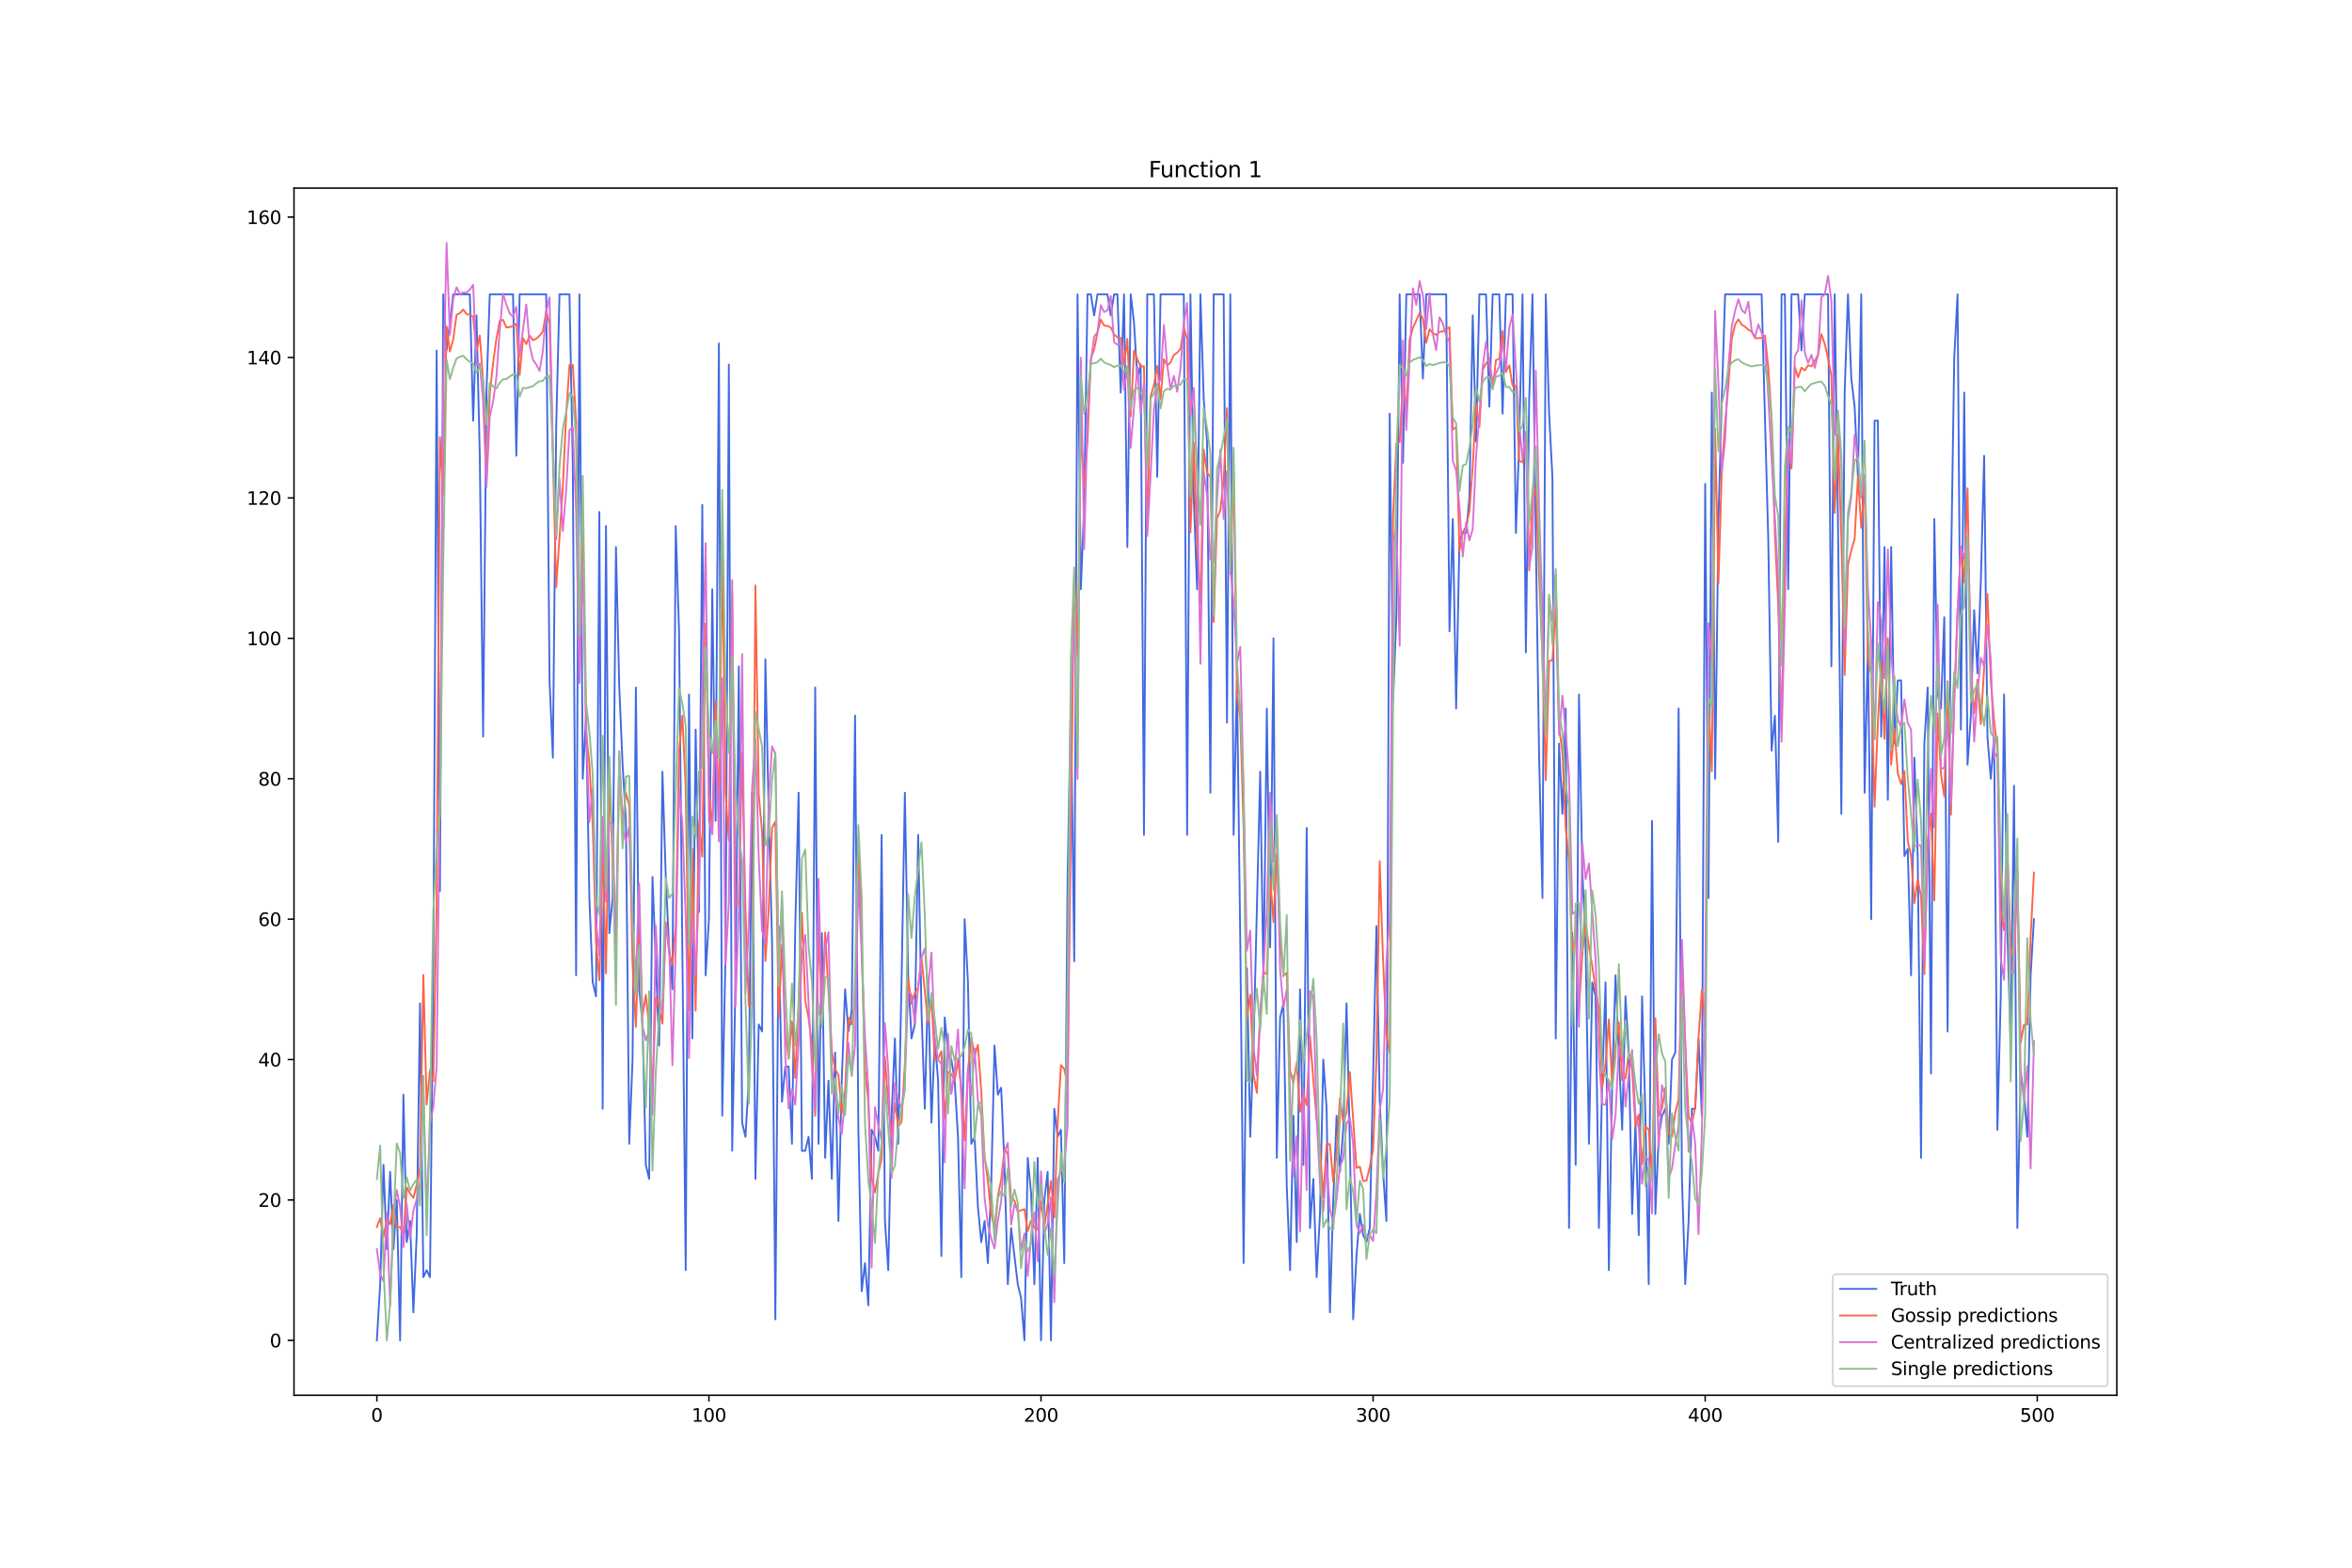 <?xml version="1.0" encoding="utf-8" standalone="no"?>
<!DOCTYPE svg PUBLIC "-//W3C//DTD SVG 1.1//EN"
  "http://www.w3.org/Graphics/SVG/1.1/DTD/svg11.dtd">
<svg xmlns:xlink="http://www.w3.org/1999/xlink" width="1296pt" height="864pt" viewBox="0 0 1296 864" xmlns="http://www.w3.org/2000/svg" version="1.1">
 <defs>
  <style type="text/css">*{stroke-linejoin: round; stroke-linecap: butt}</style>
 </defs>
 <g id="figure_1">
  <g id="patch_1">
   <path d="M 0 864 
L 1296 864 
L 1296 0 
L 0 0 
z
" style="fill: #ffffff"/>
  </g>
  <g id="axes_1">
   <g id="patch_2">
    <path d="M 162 768.96 
L 1166.4 768.96 
L 1166.4 103.68 
L 162 103.68 
z
" style="fill: #ffffff"/>
   </g>
   <g id="matplotlib.axis_1">
    <g id="xtick_1">
     <g id="line2d_1">
      <defs>
       <path id="m7ffe91319d" d="M 0 0 
L 0 3.5 
" style="stroke: #000000; stroke-width: 0.8"/>
      </defs>
      <g>
       <use xlink:href="#m7ffe91319d" x="207.655" y="768.96" style="stroke: #000000; stroke-width: 0.8"/>
      </g>
     </g>
     <g id="text_1">
      <!-- 0 -->
      <g transform="translate(204.473 783.558) scale(0.1 -0.1)">
       <defs>
        <path id="DejaVuSans-30" d="M 2034 4250 
Q 1547 4250 1301 3770 
Q 1056 3291 1056 2328 
Q 1056 1369 1301 889 
Q 1547 409 2034 409 
Q 2525 409 2770 889 
Q 3016 1369 3016 2328 
Q 3016 3291 2770 3770 
Q 2525 4250 2034 4250 
z
M 2034 4750 
Q 2819 4750 3233 4129 
Q 3647 3509 3647 2328 
Q 3647 1150 3233 529 
Q 2819 -91 2034 -91 
Q 1250 -91 836 529 
Q 422 1150 422 2328 
Q 422 3509 836 4129 
Q 1250 4750 2034 4750 
z
" transform="scale(0.016)"/>
       </defs>
       <use xlink:href="#DejaVuSans-30"/>
      </g>
     </g>
    </g>
    <g id="xtick_2">
     <g id="line2d_2">
      <g>
       <use xlink:href="#m7ffe91319d" x="390.639" y="768.96" style="stroke: #000000; stroke-width: 0.8"/>
      </g>
     </g>
     <g id="text_2">
      <!-- 100 -->
      <g transform="translate(381.095 783.558) scale(0.1 -0.1)">
       <defs>
        <path id="DejaVuSans-31" d="M 794 531 
L 1825 531 
L 1825 4091 
L 703 3866 
L 703 4441 
L 1819 4666 
L 2450 4666 
L 2450 531 
L 3481 531 
L 3481 0 
L 794 0 
L 794 531 
z
" transform="scale(0.016)"/>
       </defs>
       <use xlink:href="#DejaVuSans-31"/>
       <use xlink:href="#DejaVuSans-30" x="63.623"/>
       <use xlink:href="#DejaVuSans-30" x="127.246"/>
      </g>
     </g>
    </g>
    <g id="xtick_3">
     <g id="line2d_3">
      <g>
       <use xlink:href="#m7ffe91319d" x="573.623" y="768.96" style="stroke: #000000; stroke-width: 0.8"/>
      </g>
     </g>
     <g id="text_3">
      <!-- 200 -->
      <g transform="translate(564.079 783.558) scale(0.1 -0.1)">
       <defs>
        <path id="DejaVuSans-32" d="M 1228 531 
L 3431 531 
L 3431 0 
L 469 0 
L 469 531 
Q 828 903 1448 1529 
Q 2069 2156 2228 2338 
Q 2531 2678 2651 2914 
Q 2772 3150 2772 3378 
Q 2772 3750 2511 3984 
Q 2250 4219 1831 4219 
Q 1534 4219 1204 4116 
Q 875 4013 500 3803 
L 500 4441 
Q 881 4594 1212 4672 
Q 1544 4750 1819 4750 
Q 2544 4750 2975 4387 
Q 3406 4025 3406 3419 
Q 3406 3131 3298 2873 
Q 3191 2616 2906 2266 
Q 2828 2175 2409 1742 
Q 1991 1309 1228 531 
z
" transform="scale(0.016)"/>
       </defs>
       <use xlink:href="#DejaVuSans-32"/>
       <use xlink:href="#DejaVuSans-30" x="63.623"/>
       <use xlink:href="#DejaVuSans-30" x="127.246"/>
      </g>
     </g>
    </g>
    <g id="xtick_4">
     <g id="line2d_4">
      <g>
       <use xlink:href="#m7ffe91319d" x="756.607" y="768.96" style="stroke: #000000; stroke-width: 0.8"/>
      </g>
     </g>
     <g id="text_4">
      <!-- 300 -->
      <g transform="translate(747.063 783.558) scale(0.1 -0.1)">
       <defs>
        <path id="DejaVuSans-33" d="M 2597 2516 
Q 3050 2419 3304 2112 
Q 3559 1806 3559 1356 
Q 3559 666 3084 287 
Q 2609 -91 1734 -91 
Q 1441 -91 1130 -33 
Q 819 25 488 141 
L 488 750 
Q 750 597 1062 519 
Q 1375 441 1716 441 
Q 2309 441 2620 675 
Q 2931 909 2931 1356 
Q 2931 1769 2642 2001 
Q 2353 2234 1838 2234 
L 1294 2234 
L 1294 2753 
L 1863 2753 
Q 2328 2753 2575 2939 
Q 2822 3125 2822 3475 
Q 2822 3834 2567 4026 
Q 2313 4219 1838 4219 
Q 1578 4219 1281 4162 
Q 984 4106 628 3988 
L 628 4550 
Q 988 4650 1302 4700 
Q 1616 4750 1894 4750 
Q 2613 4750 3031 4423 
Q 3450 4097 3450 3541 
Q 3450 3153 3228 2886 
Q 3006 2619 2597 2516 
z
" transform="scale(0.016)"/>
       </defs>
       <use xlink:href="#DejaVuSans-33"/>
       <use xlink:href="#DejaVuSans-30" x="63.623"/>
       <use xlink:href="#DejaVuSans-30" x="127.246"/>
      </g>
     </g>
    </g>
    <g id="xtick_5">
     <g id="line2d_5">
      <g>
       <use xlink:href="#m7ffe91319d" x="939.591" y="768.96" style="stroke: #000000; stroke-width: 0.8"/>
      </g>
     </g>
     <g id="text_5">
      <!-- 400 -->
      <g transform="translate(930.047 783.558) scale(0.1 -0.1)">
       <defs>
        <path id="DejaVuSans-34" d="M 2419 4116 
L 825 1625 
L 2419 1625 
L 2419 4116 
z
M 2253 4666 
L 3047 4666 
L 3047 1625 
L 3713 1625 
L 3713 1100 
L 3047 1100 
L 3047 0 
L 2419 0 
L 2419 1100 
L 313 1100 
L 313 1709 
L 2253 4666 
z
" transform="scale(0.016)"/>
       </defs>
       <use xlink:href="#DejaVuSans-34"/>
       <use xlink:href="#DejaVuSans-30" x="63.623"/>
       <use xlink:href="#DejaVuSans-30" x="127.246"/>
      </g>
     </g>
    </g>
    <g id="xtick_6">
     <g id="line2d_6">
      <g>
       <use xlink:href="#m7ffe91319d" x="1122.575" y="768.96" style="stroke: #000000; stroke-width: 0.8"/>
      </g>
     </g>
     <g id="text_6">
      <!-- 500 -->
      <g transform="translate(1113.032 783.558) scale(0.1 -0.1)">
       <defs>
        <path id="DejaVuSans-35" d="M 691 4666 
L 3169 4666 
L 3169 4134 
L 1269 4134 
L 1269 2991 
Q 1406 3038 1543 3061 
Q 1681 3084 1819 3084 
Q 2600 3084 3056 2656 
Q 3513 2228 3513 1497 
Q 3513 744 3044 326 
Q 2575 -91 1722 -91 
Q 1428 -91 1123 -41 
Q 819 9 494 109 
L 494 744 
Q 775 591 1075 516 
Q 1375 441 1709 441 
Q 2250 441 2565 725 
Q 2881 1009 2881 1497 
Q 2881 1984 2565 2268 
Q 2250 2553 1709 2553 
Q 1456 2553 1204 2497 
Q 953 2441 691 2322 
L 691 4666 
z
" transform="scale(0.016)"/>
       </defs>
       <use xlink:href="#DejaVuSans-35"/>
       <use xlink:href="#DejaVuSans-30" x="63.623"/>
       <use xlink:href="#DejaVuSans-30" x="127.246"/>
      </g>
     </g>
    </g>
   </g>
   <g id="matplotlib.axis_2">
    <g id="ytick_1">
     <g id="line2d_7">
      <defs>
       <path id="me793a83975" d="M 0 0 
L -3.5 0 
" style="stroke: #000000; stroke-width: 0.8"/>
      </defs>
      <g>
       <use xlink:href="#me793a83975" x="162" y="738.72" style="stroke: #000000; stroke-width: 0.8"/>
      </g>
     </g>
     <g id="text_7">
      <!-- 0 -->
      <g transform="translate(148.637 742.519) scale(0.1 -0.1)">
       <use xlink:href="#DejaVuSans-30"/>
      </g>
     </g>
    </g>
    <g id="ytick_2">
     <g id="line2d_8">
      <g>
       <use xlink:href="#me793a83975" x="162" y="661.336" style="stroke: #000000; stroke-width: 0.8"/>
      </g>
     </g>
     <g id="text_8">
      <!-- 20 -->
      <g transform="translate(142.275 665.135) scale(0.1 -0.1)">
       <use xlink:href="#DejaVuSans-32"/>
       <use xlink:href="#DejaVuSans-30" x="63.623"/>
      </g>
     </g>
    </g>
    <g id="ytick_3">
     <g id="line2d_9">
      <g>
       <use xlink:href="#me793a83975" x="162" y="583.952" style="stroke: #000000; stroke-width: 0.8"/>
      </g>
     </g>
     <g id="text_9">
      <!-- 40 -->
      <g transform="translate(142.275 587.752) scale(0.1 -0.1)">
       <use xlink:href="#DejaVuSans-34"/>
       <use xlink:href="#DejaVuSans-30" x="63.623"/>
      </g>
     </g>
    </g>
    <g id="ytick_4">
     <g id="line2d_10">
      <g>
       <use xlink:href="#me793a83975" x="162" y="506.569" style="stroke: #000000; stroke-width: 0.8"/>
      </g>
     </g>
     <g id="text_10">
      <!-- 60 -->
      <g transform="translate(142.275 510.368) scale(0.1 -0.1)">
       <defs>
        <path id="DejaVuSans-36" d="M 2113 2584 
Q 1688 2584 1439 2293 
Q 1191 2003 1191 1497 
Q 1191 994 1439 701 
Q 1688 409 2113 409 
Q 2538 409 2786 701 
Q 3034 994 3034 1497 
Q 3034 2003 2786 2293 
Q 2538 2584 2113 2584 
z
M 3366 4563 
L 3366 3988 
Q 3128 4100 2886 4159 
Q 2644 4219 2406 4219 
Q 1781 4219 1451 3797 
Q 1122 3375 1075 2522 
Q 1259 2794 1537 2939 
Q 1816 3084 2150 3084 
Q 2853 3084 3261 2657 
Q 3669 2231 3669 1497 
Q 3669 778 3244 343 
Q 2819 -91 2113 -91 
Q 1303 -91 875 529 
Q 447 1150 447 2328 
Q 447 3434 972 4092 
Q 1497 4750 2381 4750 
Q 2619 4750 2861 4703 
Q 3103 4656 3366 4563 
z
" transform="scale(0.016)"/>
       </defs>
       <use xlink:href="#DejaVuSans-36"/>
       <use xlink:href="#DejaVuSans-30" x="63.623"/>
      </g>
     </g>
    </g>
    <g id="ytick_5">
     <g id="line2d_11">
      <g>
       <use xlink:href="#me793a83975" x="162" y="429.185" style="stroke: #000000; stroke-width: 0.8"/>
      </g>
     </g>
     <g id="text_11">
      <!-- 80 -->
      <g transform="translate(142.275 432.984) scale(0.1 -0.1)">
       <defs>
        <path id="DejaVuSans-38" d="M 2034 2216 
Q 1584 2216 1326 1975 
Q 1069 1734 1069 1313 
Q 1069 891 1326 650 
Q 1584 409 2034 409 
Q 2484 409 2743 651 
Q 3003 894 3003 1313 
Q 3003 1734 2745 1975 
Q 2488 2216 2034 2216 
z
M 1403 2484 
Q 997 2584 770 2862 
Q 544 3141 544 3541 
Q 544 4100 942 4425 
Q 1341 4750 2034 4750 
Q 2731 4750 3128 4425 
Q 3525 4100 3525 3541 
Q 3525 3141 3298 2862 
Q 3072 2584 2669 2484 
Q 3125 2378 3379 2068 
Q 3634 1759 3634 1313 
Q 3634 634 3220 271 
Q 2806 -91 2034 -91 
Q 1263 -91 848 271 
Q 434 634 434 1313 
Q 434 1759 690 2068 
Q 947 2378 1403 2484 
z
M 1172 3481 
Q 1172 3119 1398 2916 
Q 1625 2713 2034 2713 
Q 2441 2713 2670 2916 
Q 2900 3119 2900 3481 
Q 2900 3844 2670 4047 
Q 2441 4250 2034 4250 
Q 1625 4250 1398 4047 
Q 1172 3844 1172 3481 
z
" transform="scale(0.016)"/>
       </defs>
       <use xlink:href="#DejaVuSans-38"/>
       <use xlink:href="#DejaVuSans-30" x="63.623"/>
      </g>
     </g>
    </g>
    <g id="ytick_6">
     <g id="line2d_12">
      <g>
       <use xlink:href="#me793a83975" x="162" y="351.801" style="stroke: #000000; stroke-width: 0.8"/>
      </g>
     </g>
     <g id="text_12">
      <!-- 100 -->
      <g transform="translate(135.912 355.6) scale(0.1 -0.1)">
       <use xlink:href="#DejaVuSans-31"/>
       <use xlink:href="#DejaVuSans-30" x="63.623"/>
       <use xlink:href="#DejaVuSans-30" x="127.246"/>
      </g>
     </g>
    </g>
    <g id="ytick_7">
     <g id="line2d_13">
      <g>
       <use xlink:href="#me793a83975" x="162" y="274.417" style="stroke: #000000; stroke-width: 0.8"/>
      </g>
     </g>
     <g id="text_13">
      <!-- 120 -->
      <g transform="translate(135.912 278.216) scale(0.1 -0.1)">
       <use xlink:href="#DejaVuSans-31"/>
       <use xlink:href="#DejaVuSans-32" x="63.623"/>
       <use xlink:href="#DejaVuSans-30" x="127.246"/>
      </g>
     </g>
    </g>
    <g id="ytick_8">
     <g id="line2d_14">
      <g>
       <use xlink:href="#me793a83975" x="162" y="197.033" style="stroke: #000000; stroke-width: 0.8"/>
      </g>
     </g>
     <g id="text_14">
      <!-- 140 -->
      <g transform="translate(135.912 200.832) scale(0.1 -0.1)">
       <use xlink:href="#DejaVuSans-31"/>
       <use xlink:href="#DejaVuSans-34" x="63.623"/>
       <use xlink:href="#DejaVuSans-30" x="127.246"/>
      </g>
     </g>
    </g>
    <g id="ytick_9">
     <g id="line2d_15">
      <g>
       <use xlink:href="#me793a83975" x="162" y="119.649" style="stroke: #000000; stroke-width: 0.8"/>
      </g>
     </g>
     <g id="text_15">
      <!-- 160 -->
      <g transform="translate(135.912 123.449) scale(0.1 -0.1)">
       <use xlink:href="#DejaVuSans-31"/>
       <use xlink:href="#DejaVuSans-36" x="63.623"/>
       <use xlink:href="#DejaVuSans-30" x="127.246"/>
      </g>
     </g>
    </g>
   </g>
   <g id="line2d_16">
    <path d="M 207.655 738.72 
L 209.484 707.766 
L 211.314 641.99 
L 213.144 688.421 
L 214.974 645.859 
L 216.804 688.421 
L 218.634 661.336 
L 220.463 738.72 
L 222.293 603.298 
L 224.123 684.551 
L 225.953 672.944 
L 227.783 723.243 
L 229.613 680.682 
L 231.442 552.999 
L 233.272 703.897 
L 235.102 700.028 
L 236.932 703.897 
L 238.762 537.522 
L 240.592 193.164 
L 242.422 491.092 
L 244.251 162.211 
L 246.081 193.164 
L 249.741 162.211 
L 258.89 162.211 
L 260.72 231.856 
L 262.55 173.818 
L 264.38 251.202 
L 266.209 405.97 
L 268.039 216.379 
L 269.869 162.211 
L 282.678 162.211 
L 284.508 251.202 
L 286.338 162.211 
L 300.976 162.211 
L 302.806 375.016 
L 304.636 417.577 
L 306.466 235.725 
L 308.296 162.211 
L 313.785 162.211 
L 315.615 255.071 
L 317.445 537.522 
L 319.275 162.211 
L 321.105 429.185 
L 322.935 394.362 
L 324.764 494.961 
L 326.594 541.391 
L 328.424 549.13 
L 330.254 282.155 
L 332.084 611.037 
L 333.914 289.894 
L 335.743 514.307 
L 337.573 494.961 
L 339.403 301.501 
L 341.233 378.885 
L 343.063 421.446 
L 344.893 452.4 
L 346.723 630.383 
L 348.552 583.952 
L 350.382 378.885 
L 352.212 545.26 
L 354.042 564.606 
L 355.872 641.99 
L 357.702 649.729 
L 359.531 483.353 
L 363.191 576.214 
L 365.021 425.316 
L 366.851 483.353 
L 368.681 522.045 
L 370.51 545.26 
L 372.34 289.894 
L 374.17 347.932 
L 377.83 700.028 
L 379.66 382.754 
L 381.489 572.345 
L 383.319 402.1 
L 385.149 502.699 
L 386.979 278.286 
L 388.809 537.522 
L 390.639 506.569 
L 392.469 324.717 
L 394.298 452.4 
L 396.128 189.295 
L 397.958 614.906 
L 399.788 525.914 
L 401.618 200.902 
L 403.448 634.252 
L 405.277 541.391 
L 407.107 367.278 
L 408.937 618.775 
L 410.767 626.513 
L 412.597 595.56 
L 414.427 436.923 
L 416.256 649.729 
L 418.086 564.606 
L 419.916 568.476 
L 421.746 363.408 
L 423.576 448.531 
L 425.406 518.176 
L 427.236 727.112 
L 429.065 510.438 
L 430.895 607.167 
L 432.725 587.822 
L 434.555 587.822 
L 436.385 630.383 
L 438.215 510.438 
L 440.044 436.923 
L 441.874 634.252 
L 443.704 634.252 
L 445.534 626.513 
L 447.364 649.729 
L 449.194 378.885 
L 451.023 630.383 
L 452.853 514.307 
L 454.683 638.121 
L 456.513 595.56 
L 458.343 649.729 
L 460.173 580.083 
L 462.003 672.944 
L 463.832 595.56 
L 465.662 545.26 
L 467.492 568.476 
L 469.322 556.868 
L 471.152 394.362 
L 472.982 622.644 
L 474.811 711.636 
L 476.641 696.159 
L 478.471 719.374 
L 480.301 622.644 
L 482.131 626.513 
L 483.961 634.252 
L 485.79 460.138 
L 487.62 672.944 
L 489.45 700.028 
L 491.28 614.906 
L 493.11 572.345 
L 494.94 630.383 
L 496.77 541.391 
L 498.599 436.923 
L 500.429 537.522 
L 502.259 572.345 
L 504.089 564.606 
L 505.919 460.138 
L 507.749 556.868 
L 509.578 611.037 
L 511.408 541.391 
L 513.238 618.775 
L 515.068 572.345 
L 516.898 595.56 
L 518.728 692.29 
L 520.557 560.737 
L 522.387 580.083 
L 524.217 583.952 
L 526.047 595.56 
L 527.877 626.513 
L 529.707 703.897 
L 531.536 506.569 
L 533.366 541.391 
L 535.196 630.383 
L 537.026 626.513 
L 538.856 665.205 
L 540.686 684.551 
L 542.516 672.944 
L 544.345 696.159 
L 546.175 653.598 
L 548.005 576.214 
L 549.835 603.298 
L 551.665 599.429 
L 553.495 641.99 
L 555.324 707.766 
L 557.154 676.813 
L 560.814 707.766 
L 562.644 715.505 
L 564.474 738.72 
L 566.303 638.121 
L 568.133 657.467 
L 569.963 707.766 
L 571.793 638.121 
L 573.623 738.72 
L 575.453 661.336 
L 577.283 645.859 
L 579.112 738.72 
L 580.942 611.037 
L 582.772 626.513 
L 584.602 622.644 
L 586.432 696.159 
L 588.262 483.353 
L 590.091 386.624 
L 591.921 529.784 
L 593.751 162.211 
L 595.581 324.717 
L 597.411 278.286 
L 599.241 162.211 
L 601.07 162.211 
L 602.9 173.818 
L 604.73 162.211 
L 610.22 162.211 
L 612.05 173.818 
L 613.879 162.211 
L 615.709 162.211 
L 617.539 216.379 
L 619.369 162.211 
L 621.199 301.501 
L 623.029 162.211 
L 624.858 177.687 
L 626.688 208.641 
L 628.518 200.902 
L 630.348 460.138 
L 632.178 162.211 
L 635.837 162.211 
L 637.667 262.809 
L 639.497 162.211 
L 652.306 162.211 
L 654.136 460.138 
L 655.966 162.211 
L 657.796 274.417 
L 659.625 324.717 
L 661.455 162.211 
L 663.285 220.248 
L 665.115 243.464 
L 666.945 436.923 
L 668.775 162.211 
L 674.264 162.211 
L 676.094 398.231 
L 677.924 162.211 
L 679.754 460.138 
L 681.583 375.016 
L 683.413 518.176 
L 685.243 696.159 
L 687.073 533.653 
L 688.903 626.513 
L 690.733 576.214 
L 694.392 425.316 
L 696.222 541.391 
L 698.052 390.493 
L 699.882 522.045 
L 701.712 351.801 
L 703.542 638.121 
L 705.371 560.737 
L 707.201 552.999 
L 709.031 653.598 
L 710.861 700.028 
L 712.691 614.906 
L 714.521 684.551 
L 716.35 545.26 
L 718.18 641.99 
L 720.01 456.269 
L 721.84 676.813 
L 723.67 649.729 
L 725.5 703.897 
L 727.33 669.075 
L 729.159 583.952 
L 730.989 611.037 
L 732.819 723.243 
L 734.649 661.336 
L 736.479 614.906 
L 738.309 645.859 
L 740.138 622.644 
L 741.968 552.999 
L 743.798 630.383 
L 745.628 727.112 
L 747.458 692.29 
L 749.288 669.075 
L 751.117 680.682 
L 752.947 684.551 
L 754.777 676.813 
L 758.437 510.438 
L 760.267 607.167 
L 762.097 645.859 
L 763.926 672.944 
L 765.756 227.987 
L 767.586 386.624 
L 769.416 340.193 
L 771.246 162.211 
L 773.076 255.071 
L 774.905 162.211 
L 782.225 162.211 
L 784.055 208.641 
L 785.884 162.211 
L 796.864 162.211 
L 798.693 347.932 
L 800.523 286.025 
L 802.353 390.493 
L 804.183 297.632 
L 806.013 293.763 
L 807.843 293.763 
L 809.672 274.417 
L 811.502 173.818 
L 813.332 243.464 
L 815.162 162.211 
L 818.822 162.211 
L 820.651 224.118 
L 822.481 162.211 
L 826.141 162.211 
L 827.971 227.987 
L 829.801 162.211 
L 833.46 162.211 
L 835.29 293.763 
L 837.12 243.464 
L 838.95 162.211 
L 840.78 359.539 
L 842.61 220.248 
L 844.439 162.211 
L 846.269 297.632 
L 848.099 417.577 
L 849.929 494.961 
L 851.759 162.211 
L 853.589 227.987 
L 855.418 262.809 
L 857.248 572.345 
L 859.078 409.839 
L 860.908 448.531 
L 862.738 390.493 
L 864.568 676.813 
L 866.397 514.307 
L 868.227 641.99 
L 870.057 382.754 
L 871.887 479.484 
L 873.717 522.045 
L 875.547 630.383 
L 877.377 541.391 
L 879.206 549.13 
L 881.036 676.813 
L 882.866 595.56 
L 884.696 541.391 
L 886.526 700.028 
L 888.356 595.56 
L 890.185 537.522 
L 893.845 622.644 
L 895.675 549.13 
L 897.505 580.083 
L 899.335 669.075 
L 901.164 618.775 
L 902.994 680.682 
L 904.824 549.13 
L 906.654 614.906 
L 908.484 707.766 
L 910.314 452.4 
L 912.144 669.075 
L 913.973 626.513 
L 915.803 614.906 
L 917.633 611.037 
L 919.463 630.383 
L 921.293 583.952 
L 923.123 580.083 
L 924.952 390.493 
L 926.782 649.729 
L 928.612 707.766 
L 930.442 672.944 
L 932.272 611.037 
L 934.102 611.037 
L 935.931 572.345 
L 937.761 614.906 
L 939.591 266.679 
L 941.421 494.961 
L 943.251 216.379 
L 945.081 429.185 
L 946.911 286.025 
L 948.74 220.248 
L 950.57 162.211 
L 970.698 162.211 
L 974.358 297.632 
L 976.188 413.708 
L 978.018 394.362 
L 979.848 464.007 
L 981.678 162.211 
L 983.507 162.211 
L 985.337 324.717 
L 987.167 162.211 
L 990.827 162.211 
L 992.657 193.164 
L 994.486 162.211 
L 1007.295 162.211 
L 1009.125 367.278 
L 1010.955 162.211 
L 1012.785 289.894 
L 1014.615 448.531 
L 1016.444 216.379 
L 1018.274 162.211 
L 1020.104 208.641 
L 1021.934 224.118 
L 1023.764 262.809 
L 1025.594 162.211 
L 1027.424 436.923 
L 1029.253 355.67 
L 1031.083 506.569 
L 1032.913 231.856 
L 1034.743 231.856 
L 1036.573 405.97 
L 1038.403 301.501 
L 1040.232 440.792 
L 1042.062 301.501 
L 1043.892 409.839 
L 1045.722 375.016 
L 1047.552 375.016 
L 1049.382 471.746 
L 1051.211 467.877 
L 1053.041 537.522 
L 1054.871 417.577 
L 1056.701 471.746 
L 1058.531 638.121 
L 1060.361 409.839 
L 1062.191 378.885 
L 1064.02 591.691 
L 1065.85 286.025 
L 1067.68 382.754 
L 1069.51 390.493 
L 1071.34 340.193 
L 1073.17 568.476 
L 1074.999 316.978 
L 1076.829 197.033 
L 1078.659 162.211 
L 1080.489 402.1 
L 1082.319 216.379 
L 1084.149 421.446 
L 1085.978 394.362 
L 1087.808 336.324 
L 1089.638 371.147 
L 1091.468 320.847 
L 1093.298 251.202 
L 1095.128 405.97 
L 1096.958 429.185 
L 1098.787 405.97 
L 1100.617 622.644 
L 1102.447 549.13 
L 1104.277 382.754 
L 1106.107 514.307 
L 1107.937 576.214 
L 1109.766 433.054 
L 1111.596 676.813 
L 1113.426 591.691 
L 1115.256 603.298 
L 1117.086 626.513 
L 1118.916 537.522 
L 1120.745 506.569 
L 1120.745 506.569 
" clip-path="url(#p37b9865155)" style="fill: none; stroke: #4169e1; stroke-linecap: square"/>
   </g>
   <g id="line2d_17">
    <path d="M 207.655 676.261 
L 209.484 671.427 
L 211.314 681.586 
L 213.144 671.688 
L 214.974 674.797 
L 216.804 664.123 
L 218.634 676.524 
L 220.463 676.184 
L 222.293 679.799 
L 224.123 654.445 
L 225.953 657.8 
L 227.783 660.196 
L 229.613 652.986 
L 231.442 643.544 
L 233.272 537.339 
L 235.102 608.753 
L 236.932 589.78 
L 238.762 595.732 
L 240.592 499.733 
L 242.422 240.952 
L 244.251 272.84 
L 246.081 179.882 
L 247.911 193.711 
L 249.741 187.063 
L 251.571 173.527 
L 253.401 172.608 
L 255.23 170.59 
L 257.06 173.074 
L 258.89 173.593 
L 260.72 174.521 
L 262.55 193.558 
L 264.38 184.94 
L 266.209 210.111 
L 268.039 264.614 
L 269.869 217.294 
L 271.699 200.117 
L 273.529 186.688 
L 275.359 176.888 
L 277.189 176.221 
L 279.018 180.5 
L 280.848 180.247 
L 282.678 179.63 
L 284.508 178.433 
L 286.338 206.606 
L 288.168 186.288 
L 289.997 189.677 
L 291.827 184.926 
L 293.657 187.472 
L 295.487 186.688 
L 297.317 184.978 
L 299.147 182.63 
L 300.976 171.447 
L 302.806 178.507 
L 306.466 323.715 
L 310.126 268.55 
L 311.956 228.675 
L 313.785 201.146 
L 315.615 201.075 
L 317.445 232.753 
L 319.275 359.947 
L 321.105 282.283 
L 322.935 404.065 
L 324.764 420.727 
L 326.594 454.813 
L 328.424 519.278 
L 330.254 540.309 
L 332.084 465.989 
L 333.914 536.455 
L 335.743 426.36 
L 337.573 476.849 
L 339.403 517.898 
L 341.233 419.426 
L 343.063 453.285 
L 344.893 436.945 
L 346.723 443.87 
L 348.552 531.555 
L 350.382 565.938 
L 352.212 513.329 
L 354.042 559.942 
L 355.872 548.294 
L 357.702 566.456 
L 359.531 601.83 
L 361.361 549.726 
L 363.191 554.857 
L 365.021 564.19 
L 366.851 508.241 
L 368.681 524.766 
L 370.51 531.465 
L 372.34 510.199 
L 374.17 413.861 
L 376 394.435 
L 377.83 434.077 
L 379.66 556.946 
L 381.489 467.922 
L 383.319 557.036 
L 385.149 452.969 
L 386.979 472.085 
L 388.809 343.627 
L 390.639 436.404 
L 392.469 456.455 
L 394.298 386.683 
L 396.128 450.225 
L 397.958 302.403 
L 399.788 437.313 
L 401.618 463.151 
L 403.448 326.872 
L 405.277 498.999 
L 407.107 497.767 
L 408.937 414.95 
L 410.767 500.48 
L 412.597 554.413 
L 414.427 553.02 
L 416.256 322.617 
L 418.086 437.915 
L 419.916 458.302 
L 421.746 529.675 
L 423.576 501.353 
L 425.406 456.283 
L 427.236 452.821 
L 429.065 560.839 
L 430.895 520.861 
L 432.725 570.282 
L 434.555 583.466 
L 436.385 562.991 
L 438.215 594.121 
L 440.044 552.324 
L 441.874 503.083 
L 443.704 551.451 
L 445.534 560.941 
L 447.364 575.498 
L 449.194 614.928 
L 451.023 511.464 
L 452.853 558.251 
L 454.683 513.89 
L 458.343 579.44 
L 460.173 589.208 
L 462.003 592.433 
L 463.832 613.525 
L 465.662 601.203 
L 467.492 560.978 
L 469.322 564.703 
L 471.152 551.177 
L 472.982 461.8 
L 474.811 521.15 
L 476.641 588.985 
L 478.471 607.295 
L 480.301 649.086 
L 482.131 657.151 
L 483.961 646.606 
L 485.79 638.681 
L 487.62 582.632 
L 489.45 608.678 
L 491.28 625.865 
L 493.11 608.049 
L 494.94 620.974 
L 496.77 618.227 
L 498.599 586.112 
L 500.429 539.321 
L 502.259 553.215 
L 504.089 547.309 
L 505.919 544.319 
L 507.749 527.646 
L 511.408 564.341 
L 513.238 550.03 
L 515.068 583.838 
L 516.898 583.563 
L 518.728 579.456 
L 520.557 616.394 
L 522.387 590.636 
L 524.217 591.925 
L 526.047 595.684 
L 527.877 584.263 
L 529.707 600.063 
L 531.536 628.515 
L 533.366 589.747 
L 535.196 571.565 
L 537.026 581.91 
L 538.856 575.906 
L 540.686 601.291 
L 542.516 637.446 
L 544.345 650.887 
L 546.175 668.898 
L 548.005 677.173 
L 549.835 659.152 
L 551.665 650.193 
L 553.495 633.361 
L 555.324 636.137 
L 557.154 660.06 
L 558.984 661.648 
L 560.814 667.926 
L 562.644 667.034 
L 564.474 666.419 
L 566.303 678.517 
L 568.133 672.669 
L 569.963 676.671 
L 571.793 677.715 
L 573.623 662.269 
L 575.453 676.489 
L 579.112 650.867 
L 580.942 670.958 
L 582.772 619.555 
L 584.602 586.999 
L 586.432 589.103 
L 588.262 598.225 
L 591.921 316.619 
L 593.751 361.665 
L 595.581 236.663 
L 597.411 268.869 
L 599.241 243.115 
L 601.07 197.531 
L 602.9 192.63 
L 604.73 183.246 
L 606.56 176.185 
L 608.39 179.407 
L 610.22 179.633 
L 612.05 180.523 
L 613.879 184.218 
L 615.709 185.947 
L 617.539 186.26 
L 619.369 200.908 
L 621.199 186.765 
L 623.029 229.42 
L 624.858 193.187 
L 626.688 198.057 
L 628.518 202.098 
L 630.348 201.812 
L 632.178 291.792 
L 634.008 218.515 
L 635.837 212.284 
L 637.667 201.699 
L 639.497 220.21 
L 641.327 197.975 
L 643.157 201.373 
L 644.987 199.851 
L 646.817 195.625 
L 648.646 194.395 
L 650.476 192.269 
L 652.306 180.404 
L 654.136 186.751 
L 655.966 293.517 
L 657.796 243.843 
L 659.625 300.145 
L 661.455 332.653 
L 663.285 247.712 
L 665.115 260.668 
L 666.945 262.655 
L 668.775 342.85 
L 670.604 285.711 
L 672.434 281.298 
L 674.264 264.919 
L 676.094 224.935 
L 677.924 315.901 
L 679.754 259.512 
L 681.583 382.26 
L 683.413 396 
L 685.243 456.325 
L 687.073 561.068 
L 688.903 548.157 
L 690.733 592.467 
L 692.563 602.302 
L 694.392 558.341 
L 696.222 535.847 
L 698.052 536.915 
L 699.882 482.958 
L 701.712 508.154 
L 703.542 470.395 
L 705.371 518.675 
L 707.201 537.713 
L 709.031 536.125 
L 710.861 590.334 
L 712.691 596.843 
L 714.521 585.54 
L 716.35 612.715 
L 718.18 602.767 
L 720.01 609.226 
L 721.84 570.966 
L 723.67 595.197 
L 725.5 616.568 
L 727.33 632.772 
L 729.159 659.943 
L 730.989 630.454 
L 732.819 630.651 
L 734.649 651.321 
L 736.479 635.798 
L 738.309 605.217 
L 740.138 618.271 
L 741.968 613.398 
L 743.798 590.87 
L 747.458 643.691 
L 749.288 642.979 
L 751.117 650.891 
L 752.947 650.703 
L 754.777 643.154 
L 756.607 633.64 
L 758.437 583.927 
L 760.267 474.65 
L 762.097 529.347 
L 763.926 570.362 
L 765.756 580.285 
L 767.586 285.432 
L 769.416 244.664 
L 771.246 243.537 
L 773.076 208.993 
L 774.905 226.727 
L 776.735 187.152 
L 778.565 180.755 
L 782.225 172.543 
L 784.055 175.571 
L 785.884 188.881 
L 787.714 181.472 
L 789.544 183.557 
L 791.374 184.645 
L 793.204 182.888 
L 795.034 182.646 
L 796.864 181.35 
L 798.693 180.374 
L 800.523 236.749 
L 802.353 235.445 
L 804.183 303.848 
L 806.013 293.431 
L 807.843 290.094 
L 809.672 281.851 
L 811.502 256.988 
L 813.332 222.527 
L 815.162 235.38 
L 816.992 203.785 
L 818.822 200.27 
L 820.651 198.348 
L 822.481 214.465 
L 824.311 198.421 
L 826.141 197.759 
L 827.971 182.478 
L 829.801 205.002 
L 831.63 201.322 
L 833.46 212.516 
L 835.29 212.592 
L 837.12 253.937 
L 838.95 254.781 
L 840.78 239.384 
L 842.61 314.352 
L 844.439 275.471 
L 846.269 268.691 
L 848.099 318.407 
L 849.929 361.525 
L 851.759 429.883 
L 853.589 364.16 
L 855.418 364.006 
L 857.248 334.435 
L 859.078 401.276 
L 860.908 414.238 
L 862.738 455.991 
L 864.568 473.95 
L 866.397 523.8 
L 868.227 515.456 
L 870.057 556.254 
L 871.887 526.105 
L 873.717 509.105 
L 875.547 521.689 
L 877.377 532.473 
L 879.206 545.203 
L 881.036 556.176 
L 882.866 599.553 
L 884.696 585.709 
L 886.526 561.824 
L 888.356 597.714 
L 890.185 575.078 
L 892.015 563.48 
L 893.845 595.358 
L 895.675 594.222 
L 897.505 580.214 
L 899.335 589.013 
L 901.164 620.47 
L 902.994 614.259 
L 904.824 641.727 
L 906.654 620.885 
L 908.484 622.509 
L 910.314 648.824 
L 912.144 561.145 
L 913.973 614.949 
L 915.803 610.942 
L 917.633 599.544 
L 919.463 624.586 
L 921.293 626.519 
L 923.123 613.15 
L 924.952 605.727 
L 926.782 527.559 
L 928.612 575.714 
L 930.442 615.15 
L 932.272 619.371 
L 934.102 609.958 
L 935.931 571.605 
L 937.761 545.463 
L 939.591 566.16 
L 941.421 386.484 
L 943.251 425.097 
L 945.081 236.412 
L 946.911 321.569 
L 948.74 259.509 
L 950.57 233.004 
L 952.4 211.858 
L 954.23 186.896 
L 956.06 178.853 
L 957.89 175.96 
L 959.719 178.983 
L 961.549 180.08 
L 963.379 181.687 
L 965.209 182.714 
L 967.039 186.385 
L 968.869 186.403 
L 970.698 186.174 
L 972.528 184.921 
L 974.358 202.55 
L 976.188 230.717 
L 978.018 294.574 
L 979.848 333.945 
L 981.678 402.952 
L 983.507 300.281 
L 985.337 244.513 
L 987.167 258.229 
L 988.997 202.246 
L 990.827 207.965 
L 992.657 202.612 
L 994.486 204.142 
L 996.316 201.237 
L 998.146 201.908 
L 999.976 198.888 
L 1001.806 195.504 
L 1003.636 184.2 
L 1005.465 189.548 
L 1007.295 197.598 
L 1009.125 207.074 
L 1010.955 282.746 
L 1012.785 239.531 
L 1014.615 296.621 
L 1016.444 372.012 
L 1018.274 311.255 
L 1020.104 303.345 
L 1021.934 297.024 
L 1023.764 262.642 
L 1025.594 290.914 
L 1027.424 266.905 
L 1029.253 364.012 
L 1031.083 371.518 
L 1032.913 444.649 
L 1034.743 398.163 
L 1036.573 365.116 
L 1038.403 407.19 
L 1040.232 351.764 
L 1042.062 421.482 
L 1043.892 401.628 
L 1045.722 426.269 
L 1047.552 432.198 
L 1049.382 425.018 
L 1051.211 463.408 
L 1053.041 471.805 
L 1054.871 497.677 
L 1056.701 484.741 
L 1058.531 494.011 
L 1060.361 536.903 
L 1062.191 462.876 
L 1064.02 448.401 
L 1065.85 496.261 
L 1067.68 393.207 
L 1069.51 426.629 
L 1071.34 438.846 
L 1073.17 375.451 
L 1074.999 449.027 
L 1076.829 386.119 
L 1078.659 337.129 
L 1080.489 303.21 
L 1082.319 321.086 
L 1084.149 269.151 
L 1085.978 371.458 
L 1087.808 393.023 
L 1089.638 374.529 
L 1091.468 399.033 
L 1093.298 368.27 
L 1095.128 327.4 
L 1096.958 375.237 
L 1098.787 397.399 
L 1100.617 413.106 
L 1102.447 502.215 
L 1104.277 512.625 
L 1106.107 468.946 
L 1107.937 521.445 
L 1109.766 528.666 
L 1111.596 480.675 
L 1113.426 574.658 
L 1115.256 564.804 
L 1117.086 564.675 
L 1118.916 516.167 
L 1120.745 480.906 
L 1120.745 480.906 
" clip-path="url(#p37b9865155)" style="fill: none; stroke: #ff6347; stroke-linecap: square"/>
   </g>
   <g id="line2d_18">
    <path d="M 207.655 688.342 
L 209.484 702.286 
L 211.314 706.201 
L 213.144 668.45 
L 214.974 719.554 
L 216.804 668.751 
L 218.634 655.885 
L 220.463 665.326 
L 222.293 687.336 
L 224.123 663.633 
L 225.953 682.439 
L 227.783 667.235 
L 229.613 660.911 
L 231.442 652.102 
L 233.272 601 
L 235.102 669.553 
L 236.932 619.598 
L 238.762 610.214 
L 240.592 587.883 
L 242.422 431.811 
L 244.251 214.848 
L 246.081 133.92 
L 247.911 184.455 
L 249.741 164.715 
L 251.571 158.292 
L 253.401 162.232 
L 255.23 161.113 
L 257.06 161.316 
L 258.89 159.6 
L 260.72 156.963 
L 262.55 201.162 
L 264.38 200.451 
L 266.209 220.837 
L 268.039 268.452 
L 269.869 229.529 
L 271.699 221.5 
L 273.529 207.88 
L 275.359 182.195 
L 277.189 161.891 
L 279.018 167.881 
L 280.848 172.74 
L 282.678 174.636 
L 284.508 169.113 
L 286.338 196.589 
L 288.168 181.657 
L 289.997 167.804 
L 291.827 190.127 
L 293.657 198.255 
L 295.487 200.884 
L 297.317 204.448 
L 299.147 193.409 
L 300.976 171.628 
L 302.806 163.855 
L 304.636 245.704 
L 306.466 297.237 
L 308.296 263.753 
L 310.126 292.699 
L 311.956 270.585 
L 313.785 237.125 
L 315.615 235.347 
L 317.445 281.413 
L 319.275 376.46 
L 321.105 309.723 
L 322.935 400.039 
L 324.764 453.101 
L 326.594 434.345 
L 328.424 508.401 
L 330.254 526.438 
L 332.084 450.196 
L 333.914 496.844 
L 335.743 452.995 
L 337.573 454.428 
L 339.403 524.326 
L 341.233 414.022 
L 343.063 456.464 
L 344.893 463.868 
L 346.723 455.686 
L 348.552 513.017 
L 350.382 538.288 
L 352.212 486.746 
L 354.042 565.755 
L 355.872 573.352 
L 357.702 568.303 
L 359.531 614.283 
L 361.361 510.068 
L 363.191 550.431 
L 365.021 558.304 
L 366.851 510.461 
L 368.681 519.48 
L 370.51 587.055 
L 372.34 522.139 
L 374.17 434.923 
L 376 453.817 
L 377.83 505.203 
L 379.66 583.135 
L 381.489 504.272 
L 383.319 537.409 
L 385.149 490.031 
L 386.979 380.949 
L 388.809 299.333 
L 390.639 452.458 
L 392.469 459.823 
L 394.298 399.029 
L 396.128 463.732 
L 397.958 373.796 
L 399.788 531.618 
L 401.618 497.486 
L 403.448 319.818 
L 405.277 554.526 
L 407.107 501.978 
L 408.937 360.498 
L 410.767 547.428 
L 412.597 510.666 
L 414.427 433.999 
L 416.256 407.247 
L 418.086 472.821 
L 419.916 512.794 
L 421.746 519.525 
L 423.576 439.707 
L 425.406 411.319 
L 427.236 415.505 
L 429.065 536.211 
L 430.895 496.505 
L 432.725 582.492 
L 434.555 610.782 
L 436.385 600.323 
L 438.215 608.853 
L 440.044 574.935 
L 441.874 525.277 
L 443.704 515.194 
L 445.534 552.673 
L 447.364 587.723 
L 449.194 611.732 
L 451.023 484.366 
L 452.853 557.349 
L 454.683 523.187 
L 456.513 513.716 
L 458.343 588.814 
L 460.173 603.918 
L 462.003 616.448 
L 463.832 624.786 
L 465.662 606.072 
L 467.492 574.73 
L 469.322 592.753 
L 471.152 576.037 
L 472.982 483.182 
L 474.811 526.313 
L 476.641 572.108 
L 478.471 599.252 
L 480.301 698.674 
L 482.131 610.185 
L 483.961 620.293 
L 485.79 628.747 
L 487.62 563.837 
L 489.45 589.459 
L 491.28 649.216 
L 493.11 596.863 
L 494.94 606.06 
L 496.77 610.942 
L 498.599 595.083 
L 500.429 545.97 
L 502.259 548.182 
L 504.089 564.414 
L 505.919 544.299 
L 507.749 527.738 
L 509.578 522.648 
L 511.408 544.721 
L 513.238 524.982 
L 515.068 572.63 
L 516.898 584.135 
L 518.728 586.2 
L 520.557 640.618 
L 522.387 569.852 
L 524.217 602.986 
L 526.047 589.911 
L 527.877 567.401 
L 529.707 605.993 
L 531.536 654.932 
L 533.366 588.36 
L 535.196 603.873 
L 537.026 577.78 
L 538.856 607.004 
L 540.686 614.238 
L 542.516 660.1 
L 544.345 675.074 
L 546.175 682.53 
L 548.005 688.086 
L 549.835 673.064 
L 551.665 662.035 
L 553.495 634.636 
L 555.324 629.892 
L 557.154 674.921 
L 558.984 663.785 
L 560.814 666.984 
L 562.644 688.982 
L 564.474 679.743 
L 566.303 703.344 
L 568.133 681.994 
L 569.963 668.122 
L 571.793 695.112 
L 573.623 645.526 
L 575.453 680.17 
L 577.283 674.524 
L 579.112 659.965 
L 580.942 717.659 
L 582.772 650.171 
L 584.602 645.745 
L 586.432 642.122 
L 588.262 620.446 
L 590.091 389.399 
L 591.921 338.639 
L 593.751 429.337 
L 595.581 197.113 
L 597.411 302.647 
L 599.241 229.901 
L 601.07 199.262 
L 602.9 185.581 
L 604.73 183.06 
L 606.56 168.198 
L 608.39 172.004 
L 610.22 171.085 
L 612.05 163.121 
L 613.879 188.576 
L 615.709 189.95 
L 617.539 189.413 
L 619.369 214.713 
L 621.199 202.988 
L 623.029 246.764 
L 626.688 202.049 
L 628.518 227.562 
L 630.348 211.424 
L 632.178 295.43 
L 634.008 261.755 
L 635.837 225.674 
L 637.667 211.979 
L 639.497 209.442 
L 641.327 179 
L 643.157 201.183 
L 644.987 214.389 
L 646.817 207.205 
L 648.646 215.933 
L 650.476 202.97 
L 652.306 178.055 
L 654.136 166.968 
L 655.966 228.675 
L 657.796 213.885 
L 659.625 262.214 
L 661.455 365.867 
L 663.285 260.122 
L 665.115 272.762 
L 666.945 308.475 
L 668.775 309.926 
L 670.604 275.504 
L 672.434 247.702 
L 674.264 285.971 
L 676.094 259.722 
L 677.924 313.033 
L 679.754 331.918 
L 681.583 365.645 
L 683.413 356.457 
L 685.243 436.118 
L 687.073 523.929 
L 688.903 512.906 
L 690.733 577.255 
L 692.563 592.69 
L 694.392 560.07 
L 696.222 533.41 
L 698.052 502.87 
L 699.882 436.993 
L 701.712 474.875 
L 703.542 457.374 
L 705.371 534.594 
L 707.201 555.261 
L 709.031 545.282 
L 710.861 604.116 
L 712.691 648.289 
L 714.521 626.23 
L 716.35 678.74 
L 718.18 599.607 
L 720.01 655.942 
L 721.84 546.221 
L 723.67 549.099 
L 725.5 615.738 
L 727.33 651.999 
L 729.159 667.604 
L 730.989 641.479 
L 732.819 666.257 
L 734.649 674.134 
L 736.479 660.93 
L 738.309 643.026 
L 740.138 638.569 
L 741.968 619.274 
L 743.798 616.028 
L 745.628 630.639 
L 747.458 674.978 
L 749.288 679.722 
L 751.117 675.109 
L 752.947 682.142 
L 754.777 680.575 
L 756.607 683.974 
L 758.437 657.271 
L 760.267 611.603 
L 762.097 600.45 
L 763.926 529.92 
L 765.756 506.425 
L 767.586 298.418 
L 769.416 291.071 
L 771.246 355.898 
L 773.076 187.585 
L 774.905 236.939 
L 778.565 158.909 
L 780.395 167.979 
L 782.225 154.87 
L 784.055 162.855 
L 785.884 181.469 
L 787.714 161.568 
L 789.544 184.199 
L 791.374 193.044 
L 793.204 174.85 
L 795.034 178.304 
L 796.864 184.801 
L 798.693 188.436 
L 800.523 254.073 
L 802.353 259.277 
L 804.183 279.162 
L 806.013 306.738 
L 807.843 287.987 
L 809.672 297.768 
L 811.502 291.591 
L 813.332 251.424 
L 815.162 228.863 
L 816.992 202.571 
L 818.822 188.368 
L 822.481 210.363 
L 824.311 205.646 
L 826.141 201.979 
L 827.971 188.367 
L 829.801 203.356 
L 831.63 180.635 
L 833.46 173.191 
L 837.12 233.259 
L 838.95 252.891 
L 840.78 237.992 
L 842.61 312.442 
L 844.439 301.656 
L 846.269 204.313 
L 848.099 281.838 
L 849.929 336.688 
L 851.759 403.116 
L 853.589 329.539 
L 855.418 342.189 
L 857.248 316.587 
L 859.078 404.993 
L 860.908 383.434 
L 862.738 403.32 
L 864.568 427.694 
L 866.397 503.737 
L 868.227 502.354 
L 870.057 565.935 
L 871.887 464.75 
L 873.717 484.549 
L 875.547 475.865 
L 879.206 529.135 
L 881.036 582.419 
L 882.866 608.474 
L 884.696 608.869 
L 886.526 595.316 
L 888.356 627.867 
L 890.185 614.888 
L 892.015 576.655 
L 893.845 576.917 
L 895.675 609.861 
L 897.505 592.176 
L 899.335 578.63 
L 901.164 614.481 
L 902.994 621.534 
L 904.824 652.368 
L 906.654 637.473 
L 908.484 639.267 
L 910.314 668.793 
L 912.144 572.068 
L 913.973 633.206 
L 915.803 598.145 
L 917.633 604.13 
L 919.463 649.322 
L 921.293 644.008 
L 923.123 630.692 
L 924.952 620.567 
L 926.782 517.995 
L 928.612 574.247 
L 930.442 634.888 
L 932.272 615.272 
L 934.102 630.455 
L 935.931 680.161 
L 937.761 623.299 
L 939.591 545.128 
L 941.421 343.46 
L 943.251 364.992 
L 945.081 171.353 
L 946.911 211.749 
L 948.74 260.065 
L 950.57 242.529 
L 952.4 201.167 
L 954.23 179.854 
L 956.06 171.238 
L 957.89 164.945 
L 959.719 170.864 
L 961.549 172.638 
L 963.379 166.303 
L 965.209 182.11 
L 967.039 186.012 
L 968.869 178.794 
L 972.528 188.32 
L 974.358 218.966 
L 979.848 319.644 
L 981.678 408.835 
L 983.507 334.638 
L 985.337 242.134 
L 987.167 255.537 
L 988.997 196.393 
L 990.827 192.782 
L 992.657 165.49 
L 994.486 194.524 
L 996.316 199.934 
L 998.146 195.555 
L 999.976 202.754 
L 1001.806 195.229 
L 1003.636 163.765 
L 1005.465 162.257 
L 1007.295 152.059 
L 1009.125 165.507 
L 1010.955 239.587 
L 1012.785 229.328 
L 1014.615 254.888 
L 1016.444 356.488 
L 1018.274 286.626 
L 1020.104 273.735 
L 1021.934 239.624 
L 1023.764 252.426 
L 1025.594 274.352 
L 1027.424 261.471 
L 1029.253 324.12 
L 1031.083 353.63 
L 1032.913 407.618 
L 1034.743 331.873 
L 1036.573 341.34 
L 1038.403 373.91 
L 1040.232 302.814 
L 1042.062 360.28 
L 1043.892 381.766 
L 1045.722 396.597 
L 1047.552 400.608 
L 1049.382 385.547 
L 1051.211 398.446 
L 1053.041 402.136 
L 1054.871 466.467 
L 1056.701 465.549 
L 1058.531 466.061 
L 1060.361 530.338 
L 1062.191 473.457 
L 1064.02 423.736 
L 1065.85 455.892 
L 1067.68 333.166 
L 1069.51 423.698 
L 1071.34 423.233 
L 1073.17 395.53 
L 1074.999 443.975 
L 1076.829 386.391 
L 1078.659 337.701 
L 1080.489 301.12 
L 1082.319 307.616 
L 1084.149 295.88 
L 1085.978 355.288 
L 1087.808 408.783 
L 1089.638 382.223 
L 1091.468 362.527 
L 1093.298 367.254 
L 1095.128 344.552 
L 1096.958 363.548 
L 1098.787 417.949 
L 1100.617 414.552 
L 1102.447 527.939 
L 1104.277 539.982 
L 1106.107 470.273 
L 1107.937 535.538 
L 1109.766 536.213 
L 1111.596 478.227 
L 1113.426 589.57 
L 1115.256 606.783 
L 1117.086 587.531 
L 1118.916 643.984 
L 1120.745 573.871 
L 1120.745 573.871 
" clip-path="url(#p37b9865155)" style="fill: none; stroke: #da70d6; stroke-linecap: square"/>
   </g>
   <g id="line2d_19">
    <path d="M 207.655 649.858 
L 209.484 631.321 
L 211.314 698.055 
L 213.144 738.72 
L 214.974 718.673 
L 218.634 630.192 
L 220.463 635.529 
L 222.293 660.382 
L 224.123 648.807 
L 225.953 656.116 
L 227.783 652.612 
L 229.613 650.183 
L 231.442 664.511 
L 233.272 592.876 
L 235.102 680.825 
L 236.932 613.898 
L 238.762 502.095 
L 240.592 468.946 
L 242.422 448.316 
L 244.251 310.348 
L 246.081 198.14 
L 247.911 209.028 
L 249.741 202.636 
L 251.571 197.595 
L 253.401 196.63 
L 255.23 196.008 
L 257.06 198.048 
L 258.89 199.34 
L 260.72 200.278 
L 262.55 205.405 
L 264.38 202.242 
L 266.209 209.002 
L 268.039 234.178 
L 269.869 211.032 
L 271.699 212.932 
L 273.529 214.195 
L 275.359 210.89 
L 277.189 209.001 
L 279.018 208.966 
L 280.848 207.514 
L 282.678 206.417 
L 284.508 206.351 
L 286.338 218.606 
L 288.168 213.805 
L 289.997 213.981 
L 291.827 213.3 
L 293.657 212.855 
L 295.487 211.282 
L 297.317 210.078 
L 299.147 209.959 
L 300.976 207.264 
L 302.806 207.264 
L 304.636 247.815 
L 306.466 294.847 
L 308.296 257.261 
L 310.126 236.382 
L 311.956 227.027 
L 313.785 216.706 
L 315.615 218.524 
L 317.445 241.832 
L 319.275 350.638 
L 321.105 262.231 
L 322.935 387.481 
L 324.764 403.262 
L 326.594 426.701 
L 328.424 497.076 
L 330.254 504.125 
L 332.084 405.535 
L 333.914 490.574 
L 335.743 416.944 
L 337.573 467.717 
L 339.403 553.89 
L 341.233 414.893 
L 343.063 467.503 
L 344.893 428.006 
L 346.723 427.585 
L 348.552 506.517 
L 350.382 548.733 
L 352.212 521.027 
L 354.042 571.04 
L 355.872 610.528 
L 357.702 546.306 
L 359.531 645.172 
L 361.361 590.679 
L 363.191 559.631 
L 365.021 549.984 
L 366.851 483.654 
L 368.681 494.86 
L 370.51 492.623 
L 374.17 379.044 
L 376 387.802 
L 377.83 400.059 
L 379.66 521.635 
L 381.489 450.105 
L 383.319 461.421 
L 385.149 425.087 
L 386.979 423.191 
L 388.809 356.606 
L 390.639 403.277 
L 392.469 415.112 
L 394.298 397.297 
L 396.128 417.99 
L 397.958 269.919 
L 399.788 379.769 
L 401.618 415.084 
L 403.448 361.673 
L 405.277 435.071 
L 407.107 460.783 
L 408.937 473.786 
L 410.767 551.067 
L 412.597 608.377 
L 414.427 551.896 
L 416.256 392.34 
L 419.916 411.475 
L 421.746 465.937 
L 423.576 460.087 
L 425.406 429.919 
L 427.236 414.879 
L 429.065 543.622 
L 430.895 491.291 
L 432.725 544.948 
L 434.555 583.437 
L 436.385 542.075 
L 438.215 576.195 
L 440.044 556.833 
L 441.874 473.322 
L 443.704 468.146 
L 445.534 521.561 
L 447.364 540.69 
L 449.194 588.108 
L 451.023 553.955 
L 452.853 565.955 
L 454.683 538.722 
L 456.513 538.062 
L 458.343 602.715 
L 460.173 594.094 
L 462.003 613.444 
L 463.832 598.225 
L 465.662 614.638 
L 467.492 581.001 
L 469.322 592.881 
L 471.152 537.23 
L 472.982 454.675 
L 474.811 494.92 
L 476.641 619.26 
L 478.471 650.729 
L 480.301 664.155 
L 482.131 685.055 
L 483.961 646.05 
L 485.79 629.642 
L 487.62 597.803 
L 491.28 646.699 
L 493.11 642.481 
L 494.94 621.49 
L 496.77 611.728 
L 498.599 600.795 
L 500.429 492.957 
L 502.259 517.029 
L 504.089 494.039 
L 507.749 464.14 
L 509.578 504.081 
L 511.408 562.198 
L 513.238 547.244 
L 515.068 561.806 
L 516.898 577.991 
L 518.728 566.546 
L 520.557 576.541 
L 522.387 613.664 
L 524.217 576.591 
L 526.047 584.381 
L 527.877 583.385 
L 529.707 581.939 
L 531.536 576.951 
L 533.366 567.419 
L 535.196 569.694 
L 537.026 627.994 
L 538.856 608.82 
L 540.686 607.104 
L 542.516 638.164 
L 544.345 645.635 
L 546.175 653.958 
L 548.005 683.767 
L 549.835 660.124 
L 551.665 656.589 
L 553.495 659.42 
L 555.324 643.801 
L 557.154 664.992 
L 558.984 655.566 
L 560.814 662.982 
L 562.644 698.964 
L 564.474 682.975 
L 566.303 689.711 
L 568.133 685.453 
L 569.963 640.336 
L 571.793 664.934 
L 573.623 652.444 
L 575.453 676.202 
L 577.283 691.584 
L 579.112 676.981 
L 580.942 703.09 
L 582.772 664.843 
L 584.602 635.169 
L 586.432 651.765 
L 588.262 540.405 
L 590.091 362.245 
L 591.921 312.662 
L 593.751 423.081 
L 595.581 207.328 
L 597.411 228.077 
L 599.241 217.329 
L 601.07 200.432 
L 602.9 200.183 
L 604.73 199.629 
L 606.56 197.725 
L 608.39 199.649 
L 610.22 200.572 
L 612.05 201.105 
L 613.879 202.374 
L 615.709 201.512 
L 617.539 201.325 
L 619.369 205.327 
L 621.199 201.7 
L 623.029 225.725 
L 624.858 214.696 
L 626.688 213.58 
L 628.518 216.82 
L 630.348 216.981 
L 632.178 257.954 
L 634.008 219.581 
L 635.837 216.98 
L 637.667 212.051 
L 639.497 225.113 
L 641.327 215.554 
L 643.157 214.247 
L 644.987 214.793 
L 646.817 212.663 
L 648.646 212.065 
L 650.476 211.992 
L 652.306 208.872 
L 654.136 209.262 
L 655.966 273.821 
L 657.796 226.354 
L 659.625 256.665 
L 661.455 289.252 
L 663.285 224.799 
L 665.115 235.993 
L 666.945 250.101 
L 668.775 338.996 
L 670.604 258.505 
L 672.434 250.569 
L 674.264 241.152 
L 676.094 231.024 
L 677.924 314.566 
L 679.754 246.762 
L 681.583 365.085 
L 683.413 391.328 
L 685.243 432.607 
L 687.073 595.527 
L 688.903 596.558 
L 690.733 561.726 
L 692.563 544.856 
L 694.392 567.935 
L 696.222 539.331 
L 698.052 558.829 
L 699.882 452.692 
L 701.712 490.511 
L 703.542 449.106 
L 705.371 508.954 
L 707.201 538.243 
L 709.031 504.338 
L 710.861 639.778 
L 712.691 593.003 
L 714.521 589.969 
L 716.35 562.152 
L 718.18 586.21 
L 720.01 570.85 
L 721.84 556.433 
L 723.67 539.43 
L 725.5 572.819 
L 727.33 643.156 
L 729.159 676.45 
L 730.989 671.957 
L 732.819 677.102 
L 734.649 677.722 
L 736.479 651.351 
L 738.309 617.301 
L 740.138 564.047 
L 741.968 666.555 
L 743.798 648.708 
L 745.628 656.766 
L 747.458 674.074 
L 749.288 650.753 
L 751.117 655.319 
L 752.947 693.943 
L 754.777 680.28 
L 756.607 677.701 
L 758.437 679.597 
L 760.267 616.752 
L 762.097 649.323 
L 763.926 632.348 
L 765.756 606.42 
L 767.586 391.906 
L 769.416 252.267 
L 771.246 201.147 
L 773.076 203.009 
L 774.905 207.028 
L 776.735 199.909 
L 778.565 198.31 
L 780.395 197.678 
L 782.225 196.838 
L 784.055 198.485 
L 785.884 201.718 
L 787.714 200.567 
L 789.544 201.225 
L 791.374 200.686 
L 793.204 200.028 
L 795.034 199.701 
L 796.864 199.647 
L 798.693 201.823 
L 800.523 230.274 
L 802.353 233.249 
L 804.183 270.723 
L 806.013 256.532 
L 807.843 255.917 
L 809.672 246.613 
L 811.502 234.289 
L 813.332 213.58 
L 815.162 221.374 
L 816.992 210.319 
L 818.822 208.083 
L 820.651 207.741 
L 822.481 214.264 
L 824.311 207.54 
L 826.141 207.147 
L 827.971 205.307 
L 829.801 213.342 
L 831.63 213.286 
L 833.46 216.173 
L 835.29 215.869 
L 837.12 237.677 
L 838.95 234.488 
L 840.78 219.262 
L 842.61 288.948 
L 844.439 270.684 
L 846.269 245.946 
L 848.099 296.514 
L 849.929 367.645 
L 851.759 404.497 
L 853.589 327.656 
L 855.418 355.132 
L 857.248 313.629 
L 859.078 392.992 
L 860.908 403.769 
L 862.738 432.054 
L 864.568 444.699 
L 866.397 565.102 
L 868.227 497.982 
L 870.057 497.547 
L 871.887 523.987 
L 873.717 490.569 
L 875.547 561.371 
L 877.377 490.932 
L 879.206 504.36 
L 881.036 533.165 
L 882.866 590.697 
L 884.696 592.173 
L 886.526 595.7 
L 888.356 599.857 
L 890.185 582.664 
L 892.015 531.402 
L 893.845 580.792 
L 895.675 562.357 
L 897.505 583.374 
L 899.335 581.243 
L 901.164 597.073 
L 902.994 608.397 
L 904.824 603.167 
L 906.654 653.759 
L 908.484 642.577 
L 910.314 651.228 
L 912.144 592.19 
L 913.973 569.919 
L 915.803 580.624 
L 917.633 585.128 
L 919.463 660.229 
L 921.293 613.563 
L 923.123 626.982 
L 924.952 634.105 
L 926.782 548.526 
L 928.612 611.441 
L 930.442 628.769 
L 932.272 640.729 
L 934.102 660.679 
L 935.931 663.686 
L 937.761 645.993 
L 939.591 614.923 
L 941.421 384.493 
L 943.251 389.321 
L 945.081 203.174 
L 946.911 248.829 
L 948.74 222.354 
L 950.57 214.671 
L 952.4 202.629 
L 954.23 199.843 
L 956.06 198.567 
L 957.89 198.011 
L 959.719 199.657 
L 961.549 200.685 
L 965.209 201.96 
L 967.039 201.511 
L 970.698 201.134 
L 972.528 201.107 
L 974.358 212.879 
L 976.188 230.489 
L 978.018 273.392 
L 979.848 284.482 
L 981.678 366.808 
L 983.507 257.66 
L 985.337 235.342 
L 987.167 238.288 
L 988.997 213.839 
L 990.827 213.311 
L 992.657 213.211 
L 994.486 215.672 
L 996.316 213.386 
L 998.146 211.632 
L 1001.806 210.524 
L 1003.636 210.268 
L 1005.465 212.619 
L 1007.295 218.364 
L 1009.125 222.8 
L 1010.955 264.357 
L 1012.785 226.17 
L 1014.615 251.095 
L 1016.444 345.548 
L 1018.274 282.415 
L 1020.104 271.566 
L 1021.934 253.96 
L 1023.764 252.121 
L 1025.594 272.47 
L 1027.424 242.931 
L 1029.253 346.251 
L 1031.083 371.144 
L 1032.913 407.549 
L 1034.743 354.88 
L 1036.573 377.765 
L 1038.403 392.375 
L 1040.232 355.806 
L 1042.062 413.288 
L 1043.892 372.648 
L 1045.722 411.344 
L 1047.552 400.47 
L 1049.382 398.394 
L 1051.211 428.678 
L 1054.871 469.221 
L 1056.701 429.704 
L 1058.531 452.052 
L 1060.361 511.105 
L 1062.191 413.315 
L 1064.02 383.391 
L 1065.85 403.561 
L 1067.68 365.161 
L 1069.51 416.443 
L 1071.34 406.617 
L 1073.17 376.483 
L 1074.999 404.227 
L 1076.829 370.253 
L 1078.659 379.297 
L 1080.489 338.663 
L 1082.319 334.09 
L 1084.149 294.787 
L 1085.978 386.86 
L 1087.808 380.993 
L 1089.638 376.753 
L 1093.298 399.976 
L 1095.128 383.463 
L 1096.958 403.869 
L 1098.787 406.506 
L 1100.617 405.956 
L 1102.447 471.732 
L 1104.277 508.272 
L 1106.107 448.552 
L 1107.937 596.058 
L 1109.766 506.255 
L 1111.596 462.127 
L 1113.426 628.861 
L 1115.256 607.167 
L 1117.086 516.993 
L 1118.916 562.713 
L 1120.745 581.345 
L 1120.745 581.345 
" clip-path="url(#p37b9865155)" style="fill: none; stroke: #8fbc8f; stroke-linecap: square"/>
   </g>
   <g id="patch_3">
    <path d="M 162 768.96 
L 162 103.68 
" style="fill: none; stroke: #000000; stroke-width: 0.8; stroke-linejoin: miter; stroke-linecap: square"/>
   </g>
   <g id="patch_4">
    <path d="M 1166.4 768.96 
L 1166.4 103.68 
" style="fill: none; stroke: #000000; stroke-width: 0.8; stroke-linejoin: miter; stroke-linecap: square"/>
   </g>
   <g id="patch_5">
    <path d="M 162 768.96 
L 1166.4 768.96 
" style="fill: none; stroke: #000000; stroke-width: 0.8; stroke-linejoin: miter; stroke-linecap: square"/>
   </g>
   <g id="patch_6">
    <path d="M 162 103.68 
L 1166.4 103.68 
" style="fill: none; stroke: #000000; stroke-width: 0.8; stroke-linejoin: miter; stroke-linecap: square"/>
   </g>
   <g id="text_16">
    <!-- Function 1 -->
    <g transform="translate(632.958 97.68) scale(0.12 -0.12)">
     <defs>
      <path id="DejaVuSans-46" d="M 628 4666 
L 3309 4666 
L 3309 4134 
L 1259 4134 
L 1259 2759 
L 3109 2759 
L 3109 2228 
L 1259 2228 
L 1259 0 
L 628 0 
L 628 4666 
z
" transform="scale(0.016)"/>
      <path id="DejaVuSans-75" d="M 544 1381 
L 544 3500 
L 1119 3500 
L 1119 1403 
Q 1119 906 1312 657 
Q 1506 409 1894 409 
Q 2359 409 2629 706 
Q 2900 1003 2900 1516 
L 2900 3500 
L 3475 3500 
L 3475 0 
L 2900 0 
L 2900 538 
Q 2691 219 2414 64 
Q 2138 -91 1772 -91 
Q 1169 -91 856 284 
Q 544 659 544 1381 
z
M 1991 3584 
L 1991 3584 
z
" transform="scale(0.016)"/>
      <path id="DejaVuSans-6e" d="M 3513 2113 
L 3513 0 
L 2938 0 
L 2938 2094 
Q 2938 2591 2744 2837 
Q 2550 3084 2163 3084 
Q 1697 3084 1428 2787 
Q 1159 2491 1159 1978 
L 1159 0 
L 581 0 
L 581 3500 
L 1159 3500 
L 1159 2956 
Q 1366 3272 1645 3428 
Q 1925 3584 2291 3584 
Q 2894 3584 3203 3211 
Q 3513 2838 3513 2113 
z
" transform="scale(0.016)"/>
      <path id="DejaVuSans-63" d="M 3122 3366 
L 3122 2828 
Q 2878 2963 2633 3030 
Q 2388 3097 2138 3097 
Q 1578 3097 1268 2742 
Q 959 2388 959 1747 
Q 959 1106 1268 751 
Q 1578 397 2138 397 
Q 2388 397 2633 464 
Q 2878 531 3122 666 
L 3122 134 
Q 2881 22 2623 -34 
Q 2366 -91 2075 -91 
Q 1284 -91 818 406 
Q 353 903 353 1747 
Q 353 2603 823 3093 
Q 1294 3584 2113 3584 
Q 2378 3584 2631 3529 
Q 2884 3475 3122 3366 
z
" transform="scale(0.016)"/>
      <path id="DejaVuSans-74" d="M 1172 4494 
L 1172 3500 
L 2356 3500 
L 2356 3053 
L 1172 3053 
L 1172 1153 
Q 1172 725 1289 603 
Q 1406 481 1766 481 
L 2356 481 
L 2356 0 
L 1766 0 
Q 1100 0 847 248 
Q 594 497 594 1153 
L 594 3053 
L 172 3053 
L 172 3500 
L 594 3500 
L 594 4494 
L 1172 4494 
z
" transform="scale(0.016)"/>
      <path id="DejaVuSans-69" d="M 603 3500 
L 1178 3500 
L 1178 0 
L 603 0 
L 603 3500 
z
M 603 4863 
L 1178 4863 
L 1178 4134 
L 603 4134 
L 603 4863 
z
" transform="scale(0.016)"/>
      <path id="DejaVuSans-6f" d="M 1959 3097 
Q 1497 3097 1228 2736 
Q 959 2375 959 1747 
Q 959 1119 1226 758 
Q 1494 397 1959 397 
Q 2419 397 2687 759 
Q 2956 1122 2956 1747 
Q 2956 2369 2687 2733 
Q 2419 3097 1959 3097 
z
M 1959 3584 
Q 2709 3584 3137 3096 
Q 3566 2609 3566 1747 
Q 3566 888 3137 398 
Q 2709 -91 1959 -91 
Q 1206 -91 779 398 
Q 353 888 353 1747 
Q 353 2609 779 3096 
Q 1206 3584 1959 3584 
z
" transform="scale(0.016)"/>
      <path id="DejaVuSans-20" transform="scale(0.016)"/>
     </defs>
     <use xlink:href="#DejaVuSans-46"/>
     <use xlink:href="#DejaVuSans-75" x="52.02"/>
     <use xlink:href="#DejaVuSans-6e" x="115.398"/>
     <use xlink:href="#DejaVuSans-63" x="178.777"/>
     <use xlink:href="#DejaVuSans-74" x="233.758"/>
     <use xlink:href="#DejaVuSans-69" x="272.967"/>
     <use xlink:href="#DejaVuSans-6f" x="300.75"/>
     <use xlink:href="#DejaVuSans-6e" x="361.932"/>
     <use xlink:href="#DejaVuSans-20" x="425.311"/>
     <use xlink:href="#DejaVuSans-31" x="457.098"/>
    </g>
   </g>
   <g id="legend_1">
    <g id="patch_7">
     <path d="M 1011.906 763.96 
L 1159.4 763.96 
Q 1161.4 763.96 1161.4 761.96 
L 1161.4 704.247 
Q 1161.4 702.247 1159.4 702.247 
L 1011.906 702.247 
Q 1009.906 702.247 1009.906 704.247 
L 1009.906 761.96 
Q 1009.906 763.96 1011.906 763.96 
z
" style="fill: #ffffff; opacity: 0.8; stroke: #cccccc; stroke-linejoin: miter"/>
    </g>
    <g id="line2d_20">
     <path d="M 1013.906 710.346 
L 1023.906 710.346 
L 1033.906 710.346 
" style="fill: none; stroke: #4169e1; stroke-linecap: square"/>
    </g>
    <g id="text_17">
     <!-- Truth -->
     <g transform="translate(1041.906 713.846) scale(0.1 -0.1)">
      <defs>
       <path id="DejaVuSans-54" d="M -19 4666 
L 3928 4666 
L 3928 4134 
L 2272 4134 
L 2272 0 
L 1638 0 
L 1638 4134 
L -19 4134 
L -19 4666 
z
" transform="scale(0.016)"/>
       <path id="DejaVuSans-72" d="M 2631 2963 
Q 2534 3019 2420 3045 
Q 2306 3072 2169 3072 
Q 1681 3072 1420 2755 
Q 1159 2438 1159 1844 
L 1159 0 
L 581 0 
L 581 3500 
L 1159 3500 
L 1159 2956 
Q 1341 3275 1631 3429 
Q 1922 3584 2338 3584 
Q 2397 3584 2469 3576 
Q 2541 3569 2628 3553 
L 2631 2963 
z
" transform="scale(0.016)"/>
       <path id="DejaVuSans-68" d="M 3513 2113 
L 3513 0 
L 2938 0 
L 2938 2094 
Q 2938 2591 2744 2837 
Q 2550 3084 2163 3084 
Q 1697 3084 1428 2787 
Q 1159 2491 1159 1978 
L 1159 0 
L 581 0 
L 581 4863 
L 1159 4863 
L 1159 2956 
Q 1366 3272 1645 3428 
Q 1925 3584 2291 3584 
Q 2894 3584 3203 3211 
Q 3513 2838 3513 2113 
z
" transform="scale(0.016)"/>
      </defs>
      <use xlink:href="#DejaVuSans-54"/>
      <use xlink:href="#DejaVuSans-72" x="46.334"/>
      <use xlink:href="#DejaVuSans-75" x="87.447"/>
      <use xlink:href="#DejaVuSans-74" x="150.826"/>
      <use xlink:href="#DejaVuSans-68" x="190.035"/>
     </g>
    </g>
    <g id="line2d_21">
     <path d="M 1013.906 725.024 
L 1023.906 725.024 
L 1033.906 725.024 
" style="fill: none; stroke: #ff6347; stroke-linecap: square"/>
    </g>
    <g id="text_18">
     <!-- Gossip predictions -->
     <g transform="translate(1041.906 728.524) scale(0.1 -0.1)">
      <defs>
       <path id="DejaVuSans-47" d="M 3809 666 
L 3809 1919 
L 2778 1919 
L 2778 2438 
L 4434 2438 
L 4434 434 
Q 4069 175 3628 42 
Q 3188 -91 2688 -91 
Q 1594 -91 976 548 
Q 359 1188 359 2328 
Q 359 3472 976 4111 
Q 1594 4750 2688 4750 
Q 3144 4750 3555 4637 
Q 3966 4525 4313 4306 
L 4313 3634 
Q 3963 3931 3569 4081 
Q 3175 4231 2741 4231 
Q 1884 4231 1454 3753 
Q 1025 3275 1025 2328 
Q 1025 1384 1454 906 
Q 1884 428 2741 428 
Q 3075 428 3337 486 
Q 3600 544 3809 666 
z
" transform="scale(0.016)"/>
       <path id="DejaVuSans-73" d="M 2834 3397 
L 2834 2853 
Q 2591 2978 2328 3040 
Q 2066 3103 1784 3103 
Q 1356 3103 1142 2972 
Q 928 2841 928 2578 
Q 928 2378 1081 2264 
Q 1234 2150 1697 2047 
L 1894 2003 
Q 2506 1872 2764 1633 
Q 3022 1394 3022 966 
Q 3022 478 2636 193 
Q 2250 -91 1575 -91 
Q 1294 -91 989 -36 
Q 684 19 347 128 
L 347 722 
Q 666 556 975 473 
Q 1284 391 1588 391 
Q 1994 391 2212 530 
Q 2431 669 2431 922 
Q 2431 1156 2273 1281 
Q 2116 1406 1581 1522 
L 1381 1569 
Q 847 1681 609 1914 
Q 372 2147 372 2553 
Q 372 3047 722 3315 
Q 1072 3584 1716 3584 
Q 2034 3584 2315 3537 
Q 2597 3491 2834 3397 
z
" transform="scale(0.016)"/>
       <path id="DejaVuSans-70" d="M 1159 525 
L 1159 -1331 
L 581 -1331 
L 581 3500 
L 1159 3500 
L 1159 2969 
Q 1341 3281 1617 3432 
Q 1894 3584 2278 3584 
Q 2916 3584 3314 3078 
Q 3713 2572 3713 1747 
Q 3713 922 3314 415 
Q 2916 -91 2278 -91 
Q 1894 -91 1617 61 
Q 1341 213 1159 525 
z
M 3116 1747 
Q 3116 2381 2855 2742 
Q 2594 3103 2138 3103 
Q 1681 3103 1420 2742 
Q 1159 2381 1159 1747 
Q 1159 1113 1420 752 
Q 1681 391 2138 391 
Q 2594 391 2855 752 
Q 3116 1113 3116 1747 
z
" transform="scale(0.016)"/>
       <path id="DejaVuSans-65" d="M 3597 1894 
L 3597 1613 
L 953 1613 
Q 991 1019 1311 708 
Q 1631 397 2203 397 
Q 2534 397 2845 478 
Q 3156 559 3463 722 
L 3463 178 
Q 3153 47 2828 -22 
Q 2503 -91 2169 -91 
Q 1331 -91 842 396 
Q 353 884 353 1716 
Q 353 2575 817 3079 
Q 1281 3584 2069 3584 
Q 2775 3584 3186 3129 
Q 3597 2675 3597 1894 
z
M 3022 2063 
Q 3016 2534 2758 2815 
Q 2500 3097 2075 3097 
Q 1594 3097 1305 2825 
Q 1016 2553 972 2059 
L 3022 2063 
z
" transform="scale(0.016)"/>
       <path id="DejaVuSans-64" d="M 2906 2969 
L 2906 4863 
L 3481 4863 
L 3481 0 
L 2906 0 
L 2906 525 
Q 2725 213 2448 61 
Q 2172 -91 1784 -91 
Q 1150 -91 751 415 
Q 353 922 353 1747 
Q 353 2572 751 3078 
Q 1150 3584 1784 3584 
Q 2172 3584 2448 3432 
Q 2725 3281 2906 2969 
z
M 947 1747 
Q 947 1113 1208 752 
Q 1469 391 1925 391 
Q 2381 391 2643 752 
Q 2906 1113 2906 1747 
Q 2906 2381 2643 2742 
Q 2381 3103 1925 3103 
Q 1469 3103 1208 2742 
Q 947 2381 947 1747 
z
" transform="scale(0.016)"/>
      </defs>
      <use xlink:href="#DejaVuSans-47"/>
      <use xlink:href="#DejaVuSans-6f" x="77.49"/>
      <use xlink:href="#DejaVuSans-73" x="138.672"/>
      <use xlink:href="#DejaVuSans-73" x="190.771"/>
      <use xlink:href="#DejaVuSans-69" x="242.871"/>
      <use xlink:href="#DejaVuSans-70" x="270.654"/>
      <use xlink:href="#DejaVuSans-20" x="334.131"/>
      <use xlink:href="#DejaVuSans-70" x="365.918"/>
      <use xlink:href="#DejaVuSans-72" x="429.395"/>
      <use xlink:href="#DejaVuSans-65" x="468.258"/>
      <use xlink:href="#DejaVuSans-64" x="529.781"/>
      <use xlink:href="#DejaVuSans-69" x="593.258"/>
      <use xlink:href="#DejaVuSans-63" x="621.041"/>
      <use xlink:href="#DejaVuSans-74" x="676.021"/>
      <use xlink:href="#DejaVuSans-69" x="715.23"/>
      <use xlink:href="#DejaVuSans-6f" x="743.014"/>
      <use xlink:href="#DejaVuSans-6e" x="804.195"/>
      <use xlink:href="#DejaVuSans-73" x="867.574"/>
     </g>
    </g>
    <g id="line2d_22">
     <path d="M 1013.906 739.702 
L 1023.906 739.702 
L 1033.906 739.702 
" style="fill: none; stroke: #da70d6; stroke-linecap: square"/>
    </g>
    <g id="text_19">
     <!-- Centralized predictions -->
     <g transform="translate(1041.906 743.202) scale(0.1 -0.1)">
      <defs>
       <path id="DejaVuSans-43" d="M 4122 4306 
L 4122 3641 
Q 3803 3938 3442 4084 
Q 3081 4231 2675 4231 
Q 1875 4231 1450 3742 
Q 1025 3253 1025 2328 
Q 1025 1406 1450 917 
Q 1875 428 2675 428 
Q 3081 428 3442 575 
Q 3803 722 4122 1019 
L 4122 359 
Q 3791 134 3420 21 
Q 3050 -91 2638 -91 
Q 1578 -91 968 557 
Q 359 1206 359 2328 
Q 359 3453 968 4101 
Q 1578 4750 2638 4750 
Q 3056 4750 3426 4639 
Q 3797 4528 4122 4306 
z
" transform="scale(0.016)"/>
       <path id="DejaVuSans-61" d="M 2194 1759 
Q 1497 1759 1228 1600 
Q 959 1441 959 1056 
Q 959 750 1161 570 
Q 1363 391 1709 391 
Q 2188 391 2477 730 
Q 2766 1069 2766 1631 
L 2766 1759 
L 2194 1759 
z
M 3341 1997 
L 3341 0 
L 2766 0 
L 2766 531 
Q 2569 213 2275 61 
Q 1981 -91 1556 -91 
Q 1019 -91 701 211 
Q 384 513 384 1019 
Q 384 1609 779 1909 
Q 1175 2209 1959 2209 
L 2766 2209 
L 2766 2266 
Q 2766 2663 2505 2880 
Q 2244 3097 1772 3097 
Q 1472 3097 1187 3025 
Q 903 2953 641 2809 
L 641 3341 
Q 956 3463 1253 3523 
Q 1550 3584 1831 3584 
Q 2591 3584 2966 3190 
Q 3341 2797 3341 1997 
z
" transform="scale(0.016)"/>
       <path id="DejaVuSans-6c" d="M 603 4863 
L 1178 4863 
L 1178 0 
L 603 0 
L 603 4863 
z
" transform="scale(0.016)"/>
       <path id="DejaVuSans-7a" d="M 353 3500 
L 3084 3500 
L 3084 2975 
L 922 459 
L 3084 459 
L 3084 0 
L 275 0 
L 275 525 
L 2438 3041 
L 353 3041 
L 353 3500 
z
" transform="scale(0.016)"/>
      </defs>
      <use xlink:href="#DejaVuSans-43"/>
      <use xlink:href="#DejaVuSans-65" x="69.824"/>
      <use xlink:href="#DejaVuSans-6e" x="131.348"/>
      <use xlink:href="#DejaVuSans-74" x="194.727"/>
      <use xlink:href="#DejaVuSans-72" x="233.936"/>
      <use xlink:href="#DejaVuSans-61" x="275.049"/>
      <use xlink:href="#DejaVuSans-6c" x="336.328"/>
      <use xlink:href="#DejaVuSans-69" x="364.111"/>
      <use xlink:href="#DejaVuSans-7a" x="391.895"/>
      <use xlink:href="#DejaVuSans-65" x="444.385"/>
      <use xlink:href="#DejaVuSans-64" x="505.908"/>
      <use xlink:href="#DejaVuSans-20" x="569.385"/>
      <use xlink:href="#DejaVuSans-70" x="601.172"/>
      <use xlink:href="#DejaVuSans-72" x="664.648"/>
      <use xlink:href="#DejaVuSans-65" x="703.512"/>
      <use xlink:href="#DejaVuSans-64" x="765.035"/>
      <use xlink:href="#DejaVuSans-69" x="828.512"/>
      <use xlink:href="#DejaVuSans-63" x="856.295"/>
      <use xlink:href="#DejaVuSans-74" x="911.275"/>
      <use xlink:href="#DejaVuSans-69" x="950.484"/>
      <use xlink:href="#DejaVuSans-6f" x="978.268"/>
      <use xlink:href="#DejaVuSans-6e" x="1039.449"/>
      <use xlink:href="#DejaVuSans-73" x="1102.828"/>
     </g>
    </g>
    <g id="line2d_23">
     <path d="M 1013.906 754.38 
L 1023.906 754.38 
L 1033.906 754.38 
" style="fill: none; stroke: #8fbc8f; stroke-linecap: square"/>
    </g>
    <g id="text_20">
     <!-- Single predictions -->
     <g transform="translate(1041.906 757.88) scale(0.1 -0.1)">
      <defs>
       <path id="DejaVuSans-53" d="M 3425 4513 
L 3425 3897 
Q 3066 4069 2747 4153 
Q 2428 4238 2131 4238 
Q 1616 4238 1336 4038 
Q 1056 3838 1056 3469 
Q 1056 3159 1242 3001 
Q 1428 2844 1947 2747 
L 2328 2669 
Q 3034 2534 3370 2195 
Q 3706 1856 3706 1288 
Q 3706 609 3251 259 
Q 2797 -91 1919 -91 
Q 1588 -91 1214 -16 
Q 841 59 441 206 
L 441 856 
Q 825 641 1194 531 
Q 1563 422 1919 422 
Q 2459 422 2753 634 
Q 3047 847 3047 1241 
Q 3047 1584 2836 1778 
Q 2625 1972 2144 2069 
L 1759 2144 
Q 1053 2284 737 2584 
Q 422 2884 422 3419 
Q 422 4038 858 4394 
Q 1294 4750 2059 4750 
Q 2388 4750 2728 4690 
Q 3069 4631 3425 4513 
z
" transform="scale(0.016)"/>
       <path id="DejaVuSans-67" d="M 2906 1791 
Q 2906 2416 2648 2759 
Q 2391 3103 1925 3103 
Q 1463 3103 1205 2759 
Q 947 2416 947 1791 
Q 947 1169 1205 825 
Q 1463 481 1925 481 
Q 2391 481 2648 825 
Q 2906 1169 2906 1791 
z
M 3481 434 
Q 3481 -459 3084 -895 
Q 2688 -1331 1869 -1331 
Q 1566 -1331 1297 -1286 
Q 1028 -1241 775 -1147 
L 775 -588 
Q 1028 -725 1275 -790 
Q 1522 -856 1778 -856 
Q 2344 -856 2625 -561 
Q 2906 -266 2906 331 
L 2906 616 
Q 2728 306 2450 153 
Q 2172 0 1784 0 
Q 1141 0 747 490 
Q 353 981 353 1791 
Q 353 2603 747 3093 
Q 1141 3584 1784 3584 
Q 2172 3584 2450 3431 
Q 2728 3278 2906 2969 
L 2906 3500 
L 3481 3500 
L 3481 434 
z
" transform="scale(0.016)"/>
      </defs>
      <use xlink:href="#DejaVuSans-53"/>
      <use xlink:href="#DejaVuSans-69" x="63.477"/>
      <use xlink:href="#DejaVuSans-6e" x="91.26"/>
      <use xlink:href="#DejaVuSans-67" x="154.639"/>
      <use xlink:href="#DejaVuSans-6c" x="218.115"/>
      <use xlink:href="#DejaVuSans-65" x="245.898"/>
      <use xlink:href="#DejaVuSans-20" x="307.422"/>
      <use xlink:href="#DejaVuSans-70" x="339.209"/>
      <use xlink:href="#DejaVuSans-72" x="402.686"/>
      <use xlink:href="#DejaVuSans-65" x="441.549"/>
      <use xlink:href="#DejaVuSans-64" x="503.072"/>
      <use xlink:href="#DejaVuSans-69" x="566.549"/>
      <use xlink:href="#DejaVuSans-63" x="594.332"/>
      <use xlink:href="#DejaVuSans-74" x="649.312"/>
      <use xlink:href="#DejaVuSans-69" x="688.521"/>
      <use xlink:href="#DejaVuSans-6f" x="716.305"/>
      <use xlink:href="#DejaVuSans-6e" x="777.486"/>
      <use xlink:href="#DejaVuSans-73" x="840.865"/>
     </g>
    </g>
   </g>
  </g>
 </g>
 <defs>
  <clipPath id="p37b9865155">
   <rect x="162" y="103.68" width="1004.4" height="665.28"/>
  </clipPath>
 </defs>
</svg>
